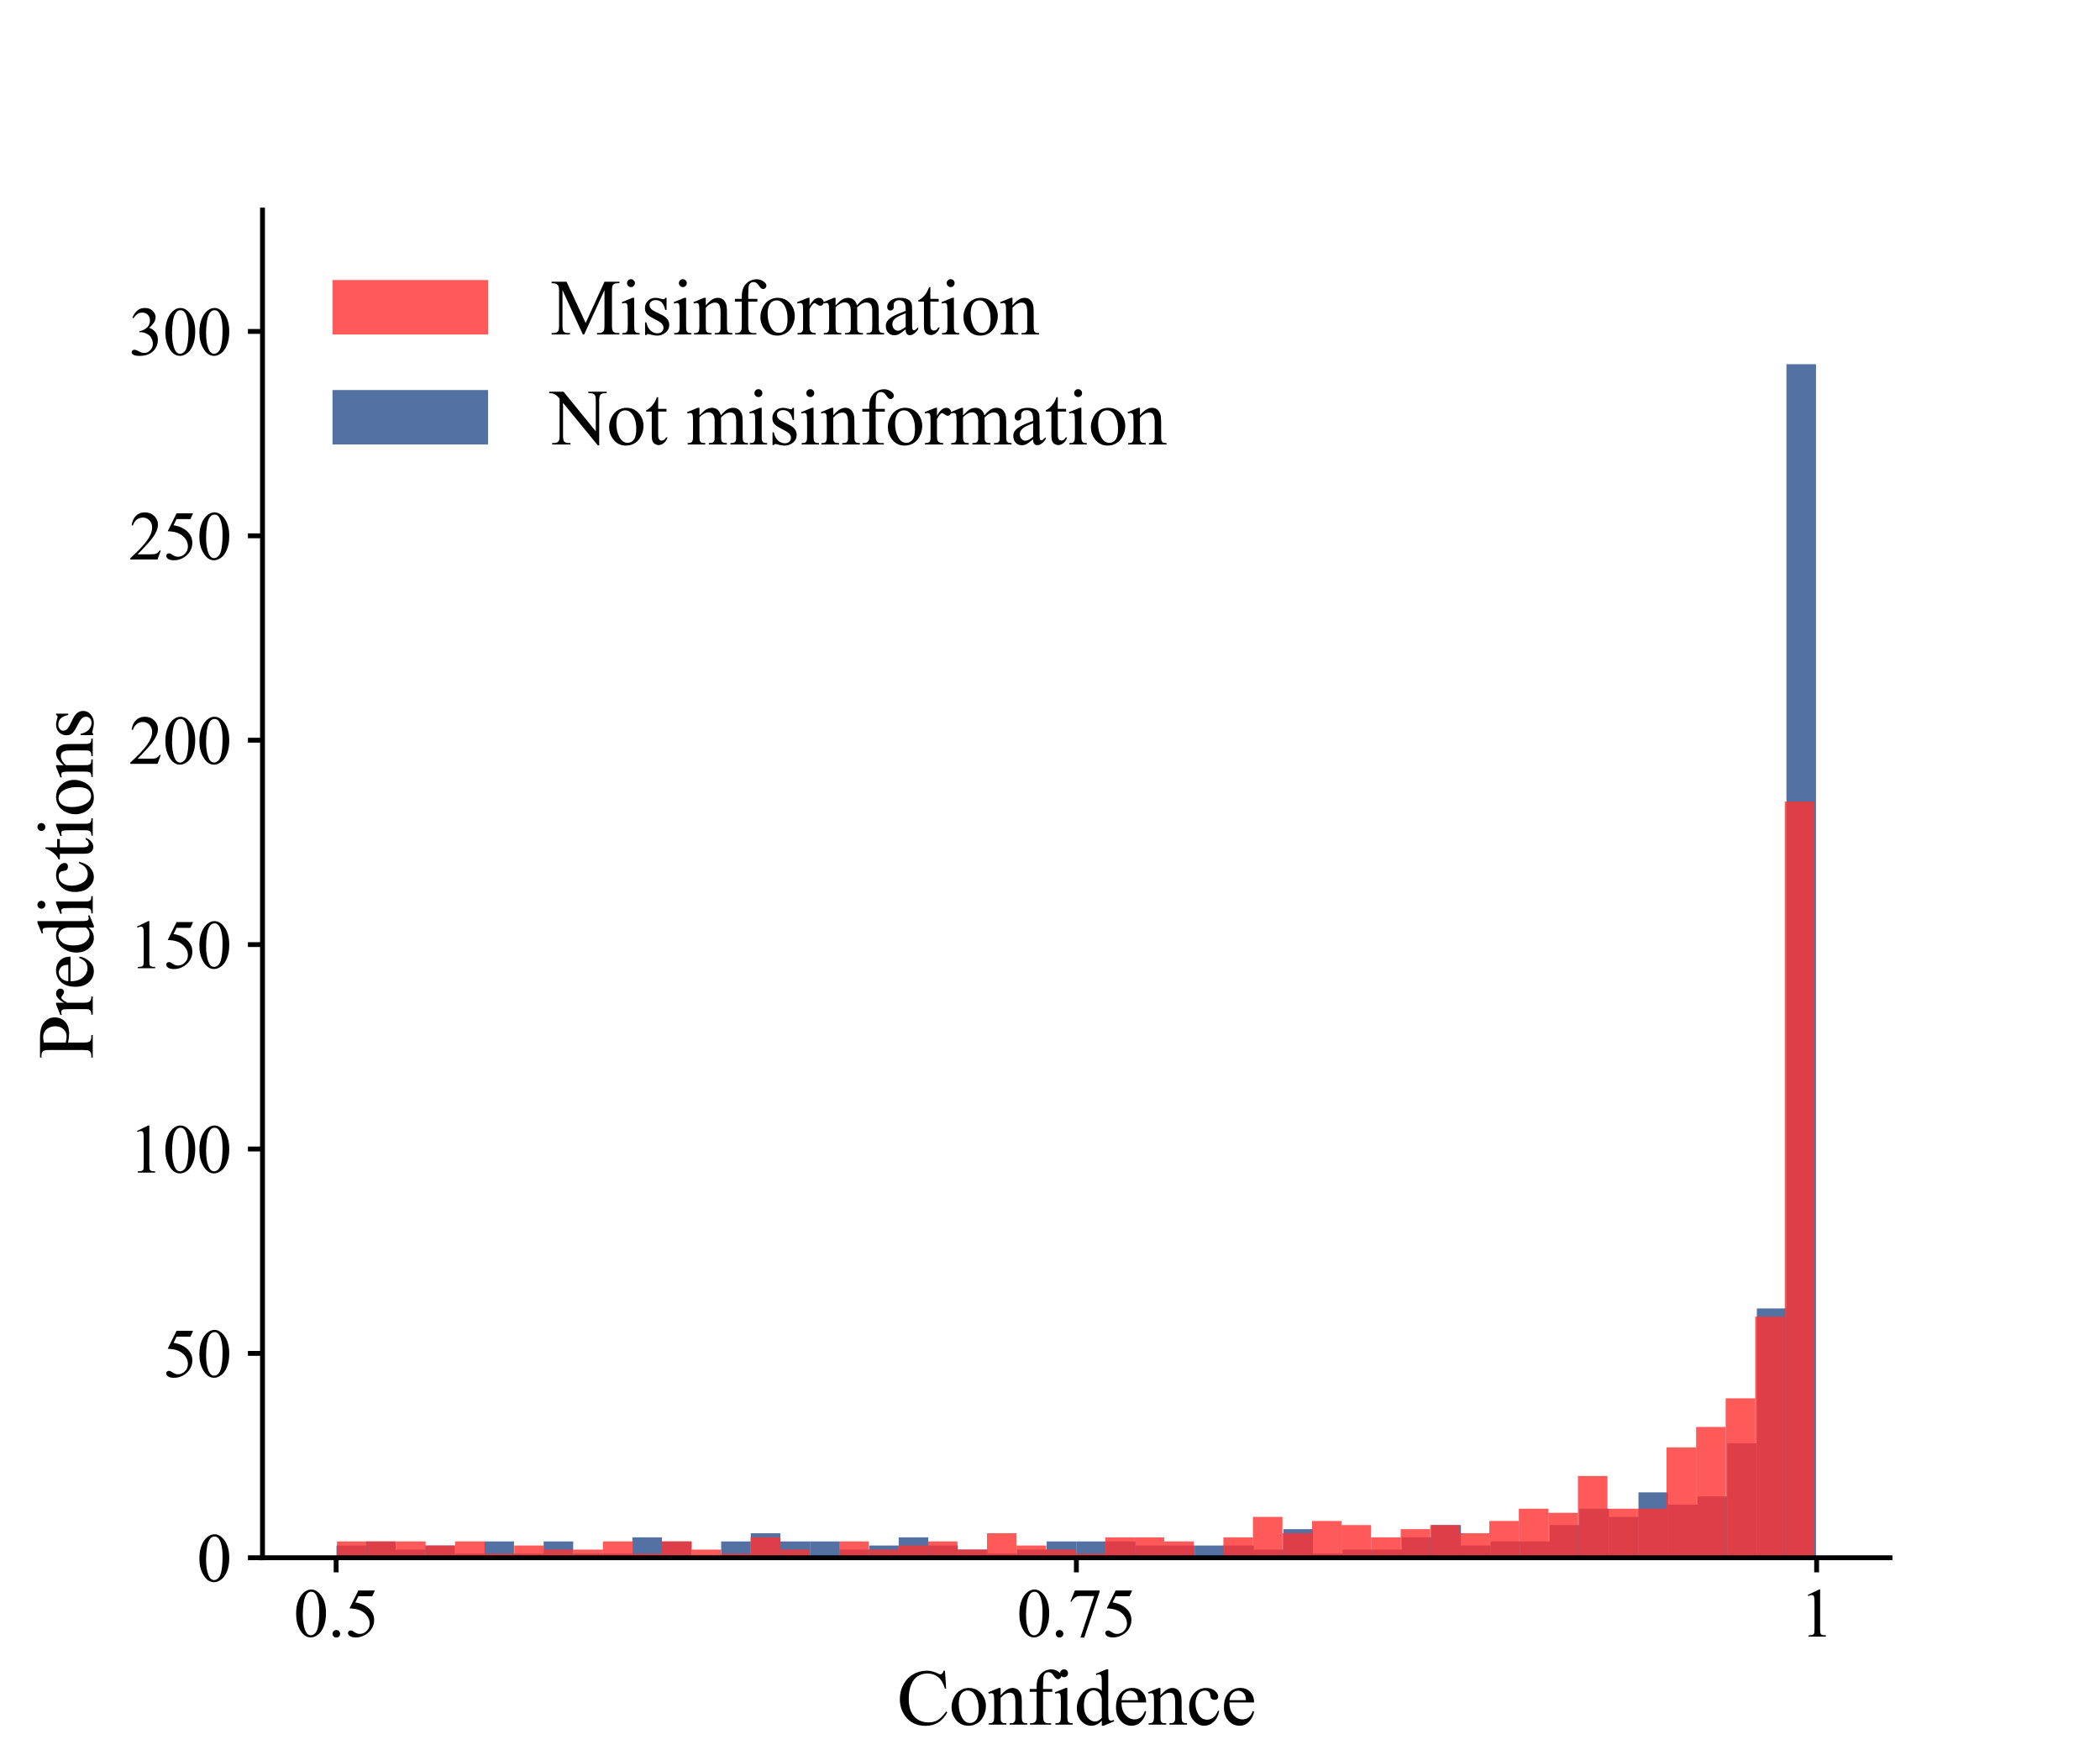 <?xml version="1.0" encoding="utf-8" standalone="no"?>
<!DOCTYPE svg PUBLIC "-//W3C//DTD SVG 1.1//EN"
  "http://www.w3.org/Graphics/SVG/1.1/DTD/svg11.dtd">
<svg xmlns:xlink="http://www.w3.org/1999/xlink" width="432pt" height="360pt" viewBox="0 0 432 360" xmlns="http://www.w3.org/2000/svg" version="1.1">
 <defs>
  <style type="text/css">*{stroke-linejoin: round; stroke-linecap: butt}</style>
 </defs>
 <g id="figure_1">
  <g id="patch_1">
   <path d="M 0 360 
L 432 360 
L 432 0 
L 0 0 
z
" style="fill: #ffffff"/>
  </g>
  <g id="axes_1">
   <g id="patch_2">
    <path d="M 54 320.4 
L 388.8 320.4 
L 388.8 43.2 
L 54 43.2 
z
" style="fill: #ffffff"/>
   </g>
   <g id="patch_3">
    <path d="M 69.218 320.4 
L 75.305 320.4 
L 75.305 317.878 
L 69.218 317.878 
z
" clip-path="url(#p3e2857bf68)" style="fill: #284f8c; opacity: 0.8"/>
   </g>
   <g id="patch_4">
    <path d="M 75.305 320.4 
L 81.393 320.4 
L 81.393 317.037 
L 75.305 317.037 
z
" clip-path="url(#p3e2857bf68)" style="fill: #284f8c; opacity: 0.8"/>
   </g>
   <g id="patch_5">
    <path d="M 81.393 320.4 
L 87.48 320.4 
L 87.48 318.718 
L 81.393 318.718 
z
" clip-path="url(#p3e2857bf68)" style="fill: #284f8c; opacity: 0.8"/>
   </g>
   <g id="patch_6">
    <path d="M 87.48 320.4 
L 93.567 320.4 
L 93.567 317.878 
L 87.48 317.878 
z
" clip-path="url(#p3e2857bf68)" style="fill: #284f8c; opacity: 0.8"/>
   </g>
   <g id="patch_7">
    <path d="M 93.567 320.4 
L 99.655 320.4 
L 99.655 319.559 
L 93.567 319.559 
z
" clip-path="url(#p3e2857bf68)" style="fill: #284f8c; opacity: 0.8"/>
   </g>
   <g id="patch_8">
    <path d="M 99.655 320.4 
L 105.742 320.4 
L 105.742 317.037 
L 99.655 317.037 
z
" clip-path="url(#p3e2857bf68)" style="fill: #284f8c; opacity: 0.8"/>
   </g>
   <g id="patch_9">
    <path d="M 105.742 320.4 
L 111.829 320.4 
L 111.829 319.559 
L 105.742 319.559 
z
" clip-path="url(#p3e2857bf68)" style="fill: #284f8c; opacity: 0.8"/>
   </g>
   <g id="patch_10">
    <path d="M 111.829 320.4 
L 117.916 320.4 
L 117.916 317.037 
L 111.829 317.037 
z
" clip-path="url(#p3e2857bf68)" style="fill: #284f8c; opacity: 0.8"/>
   </g>
   <g id="patch_11">
    <path d="M 117.916 320.4 
L 124.004 320.4 
L 124.004 319.559 
L 117.916 319.559 
z
" clip-path="url(#p3e2857bf68)" style="fill: #284f8c; opacity: 0.8"/>
   </g>
   <g id="patch_12">
    <path d="M 124.004 320.4 
L 130.091 320.4 
L 130.091 319.559 
L 124.004 319.559 
z
" clip-path="url(#p3e2857bf68)" style="fill: #284f8c; opacity: 0.8"/>
   </g>
   <g id="patch_13">
    <path d="M 130.091 320.4 
L 136.178 320.4 
L 136.178 316.196 
L 130.091 316.196 
z
" clip-path="url(#p3e2857bf68)" style="fill: #284f8c; opacity: 0.8"/>
   </g>
   <g id="patch_14">
    <path d="M 136.178 320.4 
L 142.265 320.4 
L 142.265 317.037 
L 136.178 317.037 
z
" clip-path="url(#p3e2857bf68)" style="fill: #284f8c; opacity: 0.8"/>
   </g>
   <g id="patch_15">
    <path d="M 142.265 320.4 
L 148.353 320.4 
L 148.353 320.4 
L 142.265 320.4 
z
" clip-path="url(#p3e2857bf68)" style="fill: #284f8c; opacity: 0.8"/>
   </g>
   <g id="patch_16">
    <path d="M 148.353 320.4 
L 154.44 320.4 
L 154.44 317.037 
L 148.353 317.037 
z
" clip-path="url(#p3e2857bf68)" style="fill: #284f8c; opacity: 0.8"/>
   </g>
   <g id="patch_17">
    <path d="M 154.44 320.4 
L 160.527 320.4 
L 160.527 315.355 
L 154.44 315.355 
z
" clip-path="url(#p3e2857bf68)" style="fill: #284f8c; opacity: 0.8"/>
   </g>
   <g id="patch_18">
    <path d="M 160.527 320.4 
L 166.615 320.4 
L 166.615 317.037 
L 160.527 317.037 
z
" clip-path="url(#p3e2857bf68)" style="fill: #284f8c; opacity: 0.8"/>
   </g>
   <g id="patch_19">
    <path d="M 166.615 320.4 
L 172.702 320.4 
L 172.702 317.037 
L 166.615 317.037 
z
" clip-path="url(#p3e2857bf68)" style="fill: #284f8c; opacity: 0.8"/>
   </g>
   <g id="patch_20">
    <path d="M 172.702 320.4 
L 178.789 320.4 
L 178.789 318.718 
L 172.702 318.718 
z
" clip-path="url(#p3e2857bf68)" style="fill: #284f8c; opacity: 0.8"/>
   </g>
   <g id="patch_21">
    <path d="M 178.789 320.4 
L 184.876 320.4 
L 184.876 317.878 
L 178.789 317.878 
z
" clip-path="url(#p3e2857bf68)" style="fill: #284f8c; opacity: 0.8"/>
   </g>
   <g id="patch_22">
    <path d="M 184.876 320.4 
L 190.964 320.4 
L 190.964 316.196 
L 184.876 316.196 
z
" clip-path="url(#p3e2857bf68)" style="fill: #284f8c; opacity: 0.8"/>
   </g>
   <g id="patch_23">
    <path d="M 190.964 320.4 
L 197.051 320.4 
L 197.051 317.878 
L 190.964 317.878 
z
" clip-path="url(#p3e2857bf68)" style="fill: #284f8c; opacity: 0.8"/>
   </g>
   <g id="patch_24">
    <path d="M 197.051 320.4 
L 203.138 320.4 
L 203.138 318.718 
L 197.051 318.718 
z
" clip-path="url(#p3e2857bf68)" style="fill: #284f8c; opacity: 0.8"/>
   </g>
   <g id="patch_25">
    <path d="M 203.138 320.4 
L 209.225 320.4 
L 209.225 319.559 
L 203.138 319.559 
z
" clip-path="url(#p3e2857bf68)" style="fill: #284f8c; opacity: 0.8"/>
   </g>
   <g id="patch_26">
    <path d="M 209.225 320.4 
L 215.313 320.4 
L 215.313 318.718 
L 209.225 318.718 
z
" clip-path="url(#p3e2857bf68)" style="fill: #284f8c; opacity: 0.8"/>
   </g>
   <g id="patch_27">
    <path d="M 215.313 320.4 
L 221.4 320.4 
L 221.4 317.037 
L 215.313 317.037 
z
" clip-path="url(#p3e2857bf68)" style="fill: #284f8c; opacity: 0.8"/>
   </g>
   <g id="patch_28">
    <path d="M 221.4 320.4 
L 227.487 320.4 
L 227.487 317.037 
L 221.4 317.037 
z
" clip-path="url(#p3e2857bf68)" style="fill: #284f8c; opacity: 0.8"/>
   </g>
   <g id="patch_29">
    <path d="M 227.487 320.4 
L 233.575 320.4 
L 233.575 317.037 
L 227.487 317.037 
z
" clip-path="url(#p3e2857bf68)" style="fill: #284f8c; opacity: 0.8"/>
   </g>
   <g id="patch_30">
    <path d="M 233.575 320.4 
L 239.662 320.4 
L 239.662 317.878 
L 233.575 317.878 
z
" clip-path="url(#p3e2857bf68)" style="fill: #284f8c; opacity: 0.8"/>
   </g>
   <g id="patch_31">
    <path d="M 239.662 320.4 
L 245.749 320.4 
L 245.749 317.878 
L 239.662 317.878 
z
" clip-path="url(#p3e2857bf68)" style="fill: #284f8c; opacity: 0.8"/>
   </g>
   <g id="patch_32">
    <path d="M 245.749 320.4 
L 251.836 320.4 
L 251.836 317.878 
L 245.749 317.878 
z
" clip-path="url(#p3e2857bf68)" style="fill: #284f8c; opacity: 0.8"/>
   </g>
   <g id="patch_33">
    <path d="M 251.836 320.4 
L 257.924 320.4 
L 257.924 317.878 
L 251.836 317.878 
z
" clip-path="url(#p3e2857bf68)" style="fill: #284f8c; opacity: 0.8"/>
   </g>
   <g id="patch_34">
    <path d="M 257.924 320.4 
L 264.011 320.4 
L 264.011 318.718 
L 257.924 318.718 
z
" clip-path="url(#p3e2857bf68)" style="fill: #284f8c; opacity: 0.8"/>
   </g>
   <g id="patch_35">
    <path d="M 264.011 320.4 
L 270.098 320.4 
L 270.098 314.515 
L 264.011 314.515 
z
" clip-path="url(#p3e2857bf68)" style="fill: #284f8c; opacity: 0.8"/>
   </g>
   <g id="patch_36">
    <path d="M 270.098 320.4 
L 276.185 320.4 
L 276.185 319.559 
L 270.098 319.559 
z
" clip-path="url(#p3e2857bf68)" style="fill: #284f8c; opacity: 0.8"/>
   </g>
   <g id="patch_37">
    <path d="M 276.185 320.4 
L 282.273 320.4 
L 282.273 318.718 
L 276.185 318.718 
z
" clip-path="url(#p3e2857bf68)" style="fill: #284f8c; opacity: 0.8"/>
   </g>
   <g id="patch_38">
    <path d="M 282.273 320.4 
L 288.36 320.4 
L 288.36 318.718 
L 282.273 318.718 
z
" clip-path="url(#p3e2857bf68)" style="fill: #284f8c; opacity: 0.8"/>
   </g>
   <g id="patch_39">
    <path d="M 288.36 320.4 
L 294.447 320.4 
L 294.447 316.196 
L 288.36 316.196 
z
" clip-path="url(#p3e2857bf68)" style="fill: #284f8c; opacity: 0.8"/>
   </g>
   <g id="patch_40">
    <path d="M 294.447 320.4 
L 300.535 320.4 
L 300.535 313.674 
L 294.447 313.674 
z
" clip-path="url(#p3e2857bf68)" style="fill: #284f8c; opacity: 0.8"/>
   </g>
   <g id="patch_41">
    <path d="M 300.535 320.4 
L 306.622 320.4 
L 306.622 317.878 
L 300.535 317.878 
z
" clip-path="url(#p3e2857bf68)" style="fill: #284f8c; opacity: 0.8"/>
   </g>
   <g id="patch_42">
    <path d="M 306.622 320.4 
L 312.709 320.4 
L 312.709 317.037 
L 306.622 317.037 
z
" clip-path="url(#p3e2857bf68)" style="fill: #284f8c; opacity: 0.8"/>
   </g>
   <g id="patch_43">
    <path d="M 312.709 320.4 
L 318.796 320.4 
L 318.796 317.037 
L 312.709 317.037 
z
" clip-path="url(#p3e2857bf68)" style="fill: #284f8c; opacity: 0.8"/>
   </g>
   <g id="patch_44">
    <path d="M 318.796 320.4 
L 324.884 320.4 
L 324.884 313.674 
L 318.796 313.674 
z
" clip-path="url(#p3e2857bf68)" style="fill: #284f8c; opacity: 0.8"/>
   </g>
   <g id="patch_45">
    <path d="M 324.884 320.4 
L 330.971 320.4 
L 330.971 310.311 
L 324.884 310.311 
z
" clip-path="url(#p3e2857bf68)" style="fill: #284f8c; opacity: 0.8"/>
   </g>
   <g id="patch_46">
    <path d="M 330.971 320.4 
L 337.058 320.4 
L 337.058 311.992 
L 330.971 311.992 
z
" clip-path="url(#p3e2857bf68)" style="fill: #284f8c; opacity: 0.8"/>
   </g>
   <g id="patch_47">
    <path d="M 337.058 320.4 
L 343.145 320.4 
L 343.145 306.948 
L 337.058 306.948 
z
" clip-path="url(#p3e2857bf68)" style="fill: #284f8c; opacity: 0.8"/>
   </g>
   <g id="patch_48">
    <path d="M 343.145 320.4 
L 349.233 320.4 
L 349.233 309.47 
L 343.145 309.47 
z
" clip-path="url(#p3e2857bf68)" style="fill: #284f8c; opacity: 0.8"/>
   </g>
   <g id="patch_49">
    <path d="M 349.233 320.4 
L 355.32 320.4 
L 355.32 307.789 
L 349.233 307.789 
z
" clip-path="url(#p3e2857bf68)" style="fill: #284f8c; opacity: 0.8"/>
   </g>
   <g id="patch_50">
    <path d="M 355.32 320.4 
L 361.407 320.4 
L 361.407 296.859 
L 355.32 296.859 
z
" clip-path="url(#p3e2857bf68)" style="fill: #284f8c; opacity: 0.8"/>
   </g>
   <g id="patch_51">
    <path d="M 361.407 320.4 
L 367.495 320.4 
L 367.495 269.113 
L 361.407 269.113 
z
" clip-path="url(#p3e2857bf68)" style="fill: #284f8c; opacity: 0.8"/>
   </g>
   <g id="patch_52">
    <path d="M 367.495 320.4 
L 373.582 320.4 
L 373.582 74.897 
L 367.495 74.897 
z
" clip-path="url(#p3e2857bf68)" style="fill: #284f8c; opacity: 0.8"/>
   </g>
   <g id="patch_53">
    <path d="M 69.323 320.4 
L 75.401 320.4 
L 75.401 317.037 
L 69.323 317.037 
z
" clip-path="url(#p3e2857bf68)" style="fill: #ff3131; opacity: 0.8"/>
   </g>
   <g id="patch_54">
    <path d="M 75.401 320.4 
L 81.479 320.4 
L 81.479 317.037 
L 75.401 317.037 
z
" clip-path="url(#p3e2857bf68)" style="fill: #ff3131; opacity: 0.8"/>
   </g>
   <g id="patch_55">
    <path d="M 81.479 320.4 
L 87.557 320.4 
L 87.557 317.037 
L 81.479 317.037 
z
" clip-path="url(#p3e2857bf68)" style="fill: #ff3131; opacity: 0.8"/>
   </g>
   <g id="patch_56">
    <path d="M 87.557 320.4 
L 93.635 320.4 
L 93.635 317.878 
L 87.557 317.878 
z
" clip-path="url(#p3e2857bf68)" style="fill: #ff3131; opacity: 0.8"/>
   </g>
   <g id="patch_57">
    <path d="M 93.635 320.4 
L 99.713 320.4 
L 99.713 317.037 
L 93.635 317.037 
z
" clip-path="url(#p3e2857bf68)" style="fill: #ff3131; opacity: 0.8"/>
   </g>
   <g id="patch_58">
    <path d="M 99.713 320.4 
L 105.791 320.4 
L 105.791 319.559 
L 99.713 319.559 
z
" clip-path="url(#p3e2857bf68)" style="fill: #ff3131; opacity: 0.8"/>
   </g>
   <g id="patch_59">
    <path d="M 105.791 320.4 
L 111.869 320.4 
L 111.869 317.878 
L 105.791 317.878 
z
" clip-path="url(#p3e2857bf68)" style="fill: #ff3131; opacity: 0.8"/>
   </g>
   <g id="patch_60">
    <path d="M 111.869 320.4 
L 117.947 320.4 
L 117.947 318.718 
L 111.869 318.718 
z
" clip-path="url(#p3e2857bf68)" style="fill: #ff3131; opacity: 0.8"/>
   </g>
   <g id="patch_61">
    <path d="M 117.947 320.4 
L 124.026 320.4 
L 124.026 318.718 
L 117.947 318.718 
z
" clip-path="url(#p3e2857bf68)" style="fill: #ff3131; opacity: 0.8"/>
   </g>
   <g id="patch_62">
    <path d="M 124.026 320.4 
L 130.104 320.4 
L 130.104 317.037 
L 124.026 317.037 
z
" clip-path="url(#p3e2857bf68)" style="fill: #ff3131; opacity: 0.8"/>
   </g>
   <g id="patch_63">
    <path d="M 130.104 320.4 
L 136.182 320.4 
L 136.182 319.559 
L 130.104 319.559 
z
" clip-path="url(#p3e2857bf68)" style="fill: #ff3131; opacity: 0.8"/>
   </g>
   <g id="patch_64">
    <path d="M 136.182 320.4 
L 142.26 320.4 
L 142.26 317.037 
L 136.182 317.037 
z
" clip-path="url(#p3e2857bf68)" style="fill: #ff3131; opacity: 0.8"/>
   </g>
   <g id="patch_65">
    <path d="M 142.26 320.4 
L 148.338 320.4 
L 148.338 318.718 
L 142.26 318.718 
z
" clip-path="url(#p3e2857bf68)" style="fill: #ff3131; opacity: 0.8"/>
   </g>
   <g id="patch_66">
    <path d="M 148.338 320.4 
L 154.416 320.4 
L 154.416 319.559 
L 148.338 319.559 
z
" clip-path="url(#p3e2857bf68)" style="fill: #ff3131; opacity: 0.8"/>
   </g>
   <g id="patch_67">
    <path d="M 154.416 320.4 
L 160.494 320.4 
L 160.494 316.196 
L 154.416 316.196 
z
" clip-path="url(#p3e2857bf68)" style="fill: #ff3131; opacity: 0.8"/>
   </g>
   <g id="patch_68">
    <path d="M 160.494 320.4 
L 166.572 320.4 
L 166.572 318.718 
L 160.494 318.718 
z
" clip-path="url(#p3e2857bf68)" style="fill: #ff3131; opacity: 0.8"/>
   </g>
   <g id="patch_69">
    <path d="M 166.572 320.4 
L 172.65 320.4 
L 172.65 320.4 
L 166.572 320.4 
z
" clip-path="url(#p3e2857bf68)" style="fill: #ff3131; opacity: 0.8"/>
   </g>
   <g id="patch_70">
    <path d="M 172.65 320.4 
L 178.728 320.4 
L 178.728 317.037 
L 172.65 317.037 
z
" clip-path="url(#p3e2857bf68)" style="fill: #ff3131; opacity: 0.8"/>
   </g>
   <g id="patch_71">
    <path d="M 178.728 320.4 
L 184.806 320.4 
L 184.806 318.718 
L 178.728 318.718 
z
" clip-path="url(#p3e2857bf68)" style="fill: #ff3131; opacity: 0.8"/>
   </g>
   <g id="patch_72">
    <path d="M 184.806 320.4 
L 190.885 320.4 
L 190.885 317.878 
L 184.806 317.878 
z
" clip-path="url(#p3e2857bf68)" style="fill: #ff3131; opacity: 0.8"/>
   </g>
   <g id="patch_73">
    <path d="M 190.885 320.4 
L 196.963 320.4 
L 196.963 317.037 
L 190.885 317.037 
z
" clip-path="url(#p3e2857bf68)" style="fill: #ff3131; opacity: 0.8"/>
   </g>
   <g id="patch_74">
    <path d="M 196.963 320.4 
L 203.041 320.4 
L 203.041 318.718 
L 196.963 318.718 
z
" clip-path="url(#p3e2857bf68)" style="fill: #ff3131; opacity: 0.8"/>
   </g>
   <g id="patch_75">
    <path d="M 203.041 320.4 
L 209.119 320.4 
L 209.119 315.355 
L 203.041 315.355 
z
" clip-path="url(#p3e2857bf68)" style="fill: #ff3131; opacity: 0.8"/>
   </g>
   <g id="patch_76">
    <path d="M 209.119 320.4 
L 215.197 320.4 
L 215.197 317.878 
L 209.119 317.878 
z
" clip-path="url(#p3e2857bf68)" style="fill: #ff3131; opacity: 0.8"/>
   </g>
   <g id="patch_77">
    <path d="M 215.197 320.4 
L 221.275 320.4 
L 221.275 318.718 
L 215.197 318.718 
z
" clip-path="url(#p3e2857bf68)" style="fill: #ff3131; opacity: 0.8"/>
   </g>
   <g id="patch_78">
    <path d="M 221.275 320.4 
L 227.353 320.4 
L 227.353 319.559 
L 221.275 319.559 
z
" clip-path="url(#p3e2857bf68)" style="fill: #ff3131; opacity: 0.8"/>
   </g>
   <g id="patch_79">
    <path d="M 227.353 320.4 
L 233.431 320.4 
L 233.431 316.196 
L 227.353 316.196 
z
" clip-path="url(#p3e2857bf68)" style="fill: #ff3131; opacity: 0.8"/>
   </g>
   <g id="patch_80">
    <path d="M 233.431 320.4 
L 239.509 320.4 
L 239.509 316.196 
L 233.431 316.196 
z
" clip-path="url(#p3e2857bf68)" style="fill: #ff3131; opacity: 0.8"/>
   </g>
   <g id="patch_81">
    <path d="M 239.509 320.4 
L 245.587 320.4 
L 245.587 317.037 
L 239.509 317.037 
z
" clip-path="url(#p3e2857bf68)" style="fill: #ff3131; opacity: 0.8"/>
   </g>
   <g id="patch_82">
    <path d="M 245.587 320.4 
L 251.666 320.4 
L 251.666 320.4 
L 245.587 320.4 
z
" clip-path="url(#p3e2857bf68)" style="fill: #ff3131; opacity: 0.8"/>
   </g>
   <g id="patch_83">
    <path d="M 251.666 320.4 
L 257.744 320.4 
L 257.744 316.196 
L 251.666 316.196 
z
" clip-path="url(#p3e2857bf68)" style="fill: #ff3131; opacity: 0.8"/>
   </g>
   <g id="patch_84">
    <path d="M 257.744 320.4 
L 263.822 320.4 
L 263.822 311.992 
L 257.744 311.992 
z
" clip-path="url(#p3e2857bf68)" style="fill: #ff3131; opacity: 0.8"/>
   </g>
   <g id="patch_85">
    <path d="M 263.822 320.4 
L 269.9 320.4 
L 269.9 315.355 
L 263.822 315.355 
z
" clip-path="url(#p3e2857bf68)" style="fill: #ff3131; opacity: 0.8"/>
   </g>
   <g id="patch_86">
    <path d="M 269.9 320.4 
L 275.978 320.4 
L 275.978 312.833 
L 269.9 312.833 
z
" clip-path="url(#p3e2857bf68)" style="fill: #ff3131; opacity: 0.8"/>
   </g>
   <g id="patch_87">
    <path d="M 275.978 320.4 
L 282.056 320.4 
L 282.056 313.674 
L 275.978 313.674 
z
" clip-path="url(#p3e2857bf68)" style="fill: #ff3131; opacity: 0.8"/>
   </g>
   <g id="patch_88">
    <path d="M 282.056 320.4 
L 288.134 320.4 
L 288.134 316.196 
L 282.056 316.196 
z
" clip-path="url(#p3e2857bf68)" style="fill: #ff3131; opacity: 0.8"/>
   </g>
   <g id="patch_89">
    <path d="M 288.134 320.4 
L 294.212 320.4 
L 294.212 314.515 
L 288.134 314.515 
z
" clip-path="url(#p3e2857bf68)" style="fill: #ff3131; opacity: 0.8"/>
   </g>
   <g id="patch_90">
    <path d="M 294.212 320.4 
L 300.29 320.4 
L 300.29 313.674 
L 294.212 313.674 
z
" clip-path="url(#p3e2857bf68)" style="fill: #ff3131; opacity: 0.8"/>
   </g>
   <g id="patch_91">
    <path d="M 300.29 320.4 
L 306.368 320.4 
L 306.368 315.355 
L 300.29 315.355 
z
" clip-path="url(#p3e2857bf68)" style="fill: #ff3131; opacity: 0.8"/>
   </g>
   <g id="patch_92">
    <path d="M 306.368 320.4 
L 312.446 320.4 
L 312.446 312.833 
L 306.368 312.833 
z
" clip-path="url(#p3e2857bf68)" style="fill: #ff3131; opacity: 0.8"/>
   </g>
   <g id="patch_93">
    <path d="M 312.446 320.4 
L 318.525 320.4 
L 318.525 310.311 
L 312.446 310.311 
z
" clip-path="url(#p3e2857bf68)" style="fill: #ff3131; opacity: 0.8"/>
   </g>
   <g id="patch_94">
    <path d="M 318.525 320.4 
L 324.603 320.4 
L 324.603 311.152 
L 318.525 311.152 
z
" clip-path="url(#p3e2857bf68)" style="fill: #ff3131; opacity: 0.8"/>
   </g>
   <g id="patch_95">
    <path d="M 324.603 320.4 
L 330.681 320.4 
L 330.681 303.585 
L 324.603 303.585 
z
" clip-path="url(#p3e2857bf68)" style="fill: #ff3131; opacity: 0.8"/>
   </g>
   <g id="patch_96">
    <path d="M 330.681 320.4 
L 336.759 320.4 
L 336.759 310.311 
L 330.681 310.311 
z
" clip-path="url(#p3e2857bf68)" style="fill: #ff3131; opacity: 0.8"/>
   </g>
   <g id="patch_97">
    <path d="M 336.759 320.4 
L 342.837 320.4 
L 342.837 310.311 
L 336.759 310.311 
z
" clip-path="url(#p3e2857bf68)" style="fill: #ff3131; opacity: 0.8"/>
   </g>
   <g id="patch_98">
    <path d="M 342.837 320.4 
L 348.915 320.4 
L 348.915 297.699 
L 342.837 297.699 
z
" clip-path="url(#p3e2857bf68)" style="fill: #ff3131; opacity: 0.8"/>
   </g>
   <g id="patch_99">
    <path d="M 348.915 320.4 
L 354.993 320.4 
L 354.993 293.496 
L 348.915 293.496 
z
" clip-path="url(#p3e2857bf68)" style="fill: #ff3131; opacity: 0.8"/>
   </g>
   <g id="patch_100">
    <path d="M 354.993 320.4 
L 361.071 320.4 
L 361.071 287.61 
L 354.993 287.61 
z
" clip-path="url(#p3e2857bf68)" style="fill: #ff3131; opacity: 0.8"/>
   </g>
   <g id="patch_101">
    <path d="M 361.071 320.4 
L 367.149 320.4 
L 367.149 270.795 
L 361.071 270.795 
z
" clip-path="url(#p3e2857bf68)" style="fill: #ff3131; opacity: 0.8"/>
   </g>
   <g id="patch_102">
    <path d="M 367.149 320.4 
L 373.227 320.4 
L 373.227 164.859 
L 367.149 164.859 
z
" clip-path="url(#p3e2857bf68)" style="fill: #ff3131; opacity: 0.8"/>
   </g>
   <g id="matplotlib.axis_1">
    <g id="xtick_1">
     <g id="line2d_1">
      <defs>
       <path id="m1547360f79" d="M 0 0 
L 0 3 
" style="stroke: #000000"/>
      </defs>
      <g>
       <use xlink:href="#m1547360f79" x="69.148" y="320.4" style="stroke: #000000"/>
      </g>
     </g>
     <g id="text_1">
      <!-- 0.5 -->
      <g transform="translate(60.398 336.621) scale(0.14 -0.14)">
       <defs>
        <path id="TimesNewRomanPSMT-30" d="M 231 2094 
Q 231 2819 450 3342 
Q 669 3866 1031 4122 
Q 1313 4325 1613 4325 
Q 2100 4325 2488 3828 
Q 2972 3213 2972 2159 
Q 2972 1422 2759 906 
Q 2547 391 2217 158 
Q 1888 -75 1581 -75 
Q 975 -75 572 641 
Q 231 1244 231 2094 
z
M 844 2016 
Q 844 1141 1059 588 
Q 1238 122 1591 122 
Q 1759 122 1940 273 
Q 2122 425 2216 781 
Q 2359 1319 2359 2297 
Q 2359 3022 2209 3506 
Q 2097 3866 1919 4016 
Q 1791 4119 1609 4119 
Q 1397 4119 1231 3928 
Q 1006 3669 925 3112 
Q 844 2556 844 2016 
z
" transform="scale(0.016)"/>
        <path id="TimesNewRomanPSMT-2e" d="M 800 606 
Q 947 606 1047 504 
Q 1147 403 1147 259 
Q 1147 116 1045 14 
Q 944 -88 800 -88 
Q 656 -88 554 14 
Q 453 116 453 259 
Q 453 406 554 506 
Q 656 606 800 606 
z
" transform="scale(0.016)"/>
        <path id="TimesNewRomanPSMT-35" d="M 2778 4238 
L 2534 3706 
L 1259 3706 
L 981 3138 
Q 1809 3016 2294 2522 
Q 2709 2097 2709 1522 
Q 2709 1188 2573 903 
Q 2438 619 2231 419 
Q 2025 219 1772 97 
Q 1413 -75 1034 -75 
Q 653 -75 479 54 
Q 306 184 306 341 
Q 306 428 378 495 
Q 450 563 559 563 
Q 641 563 702 538 
Q 763 513 909 409 
Q 1144 247 1384 247 
Q 1750 247 2026 523 
Q 2303 800 2303 1197 
Q 2303 1581 2056 1914 
Q 1809 2247 1375 2428 
Q 1034 2569 447 2591 
L 1259 4238 
L 2778 4238 
z
" transform="scale(0.016)"/>
       </defs>
       <use xlink:href="#TimesNewRomanPSMT-30"/>
       <use xlink:href="#TimesNewRomanPSMT-2e" x="50"/>
       <use xlink:href="#TimesNewRomanPSMT-35" x="75"/>
      </g>
     </g>
    </g>
    <g id="xtick_2">
     <g id="line2d_2">
      <g>
       <use xlink:href="#m1547360f79" x="221.427" y="320.4" style="stroke: #000000"/>
      </g>
     </g>
     <g id="text_2">
      <!-- 0.75 -->
      <g transform="translate(209.177 336.621) scale(0.14 -0.14)">
       <defs>
        <path id="TimesNewRomanPSMT-37" d="M 644 4238 
L 2916 4238 
L 2916 4119 
L 1503 -88 
L 1153 -88 
L 2419 3728 
L 1253 3728 
Q 900 3728 750 3644 
Q 488 3500 328 3200 
L 238 3234 
L 644 4238 
z
" transform="scale(0.016)"/>
       </defs>
       <use xlink:href="#TimesNewRomanPSMT-30"/>
       <use xlink:href="#TimesNewRomanPSMT-2e" x="50"/>
       <use xlink:href="#TimesNewRomanPSMT-37" x="75"/>
       <use xlink:href="#TimesNewRomanPSMT-35" x="125"/>
      </g>
     </g>
    </g>
    <g id="xtick_3">
     <g id="line2d_3">
      <g>
       <use xlink:href="#m1547360f79" x="373.705" y="320.4" style="stroke: #000000"/>
      </g>
     </g>
     <g id="text_3">
      <!-- 1 -->
      <g transform="translate(370.205 336.621) scale(0.14 -0.14)">
       <defs>
        <path id="TimesNewRomanPSMT-31" d="M 750 3822 
L 1781 4325 
L 1884 4325 
L 1884 747 
Q 1884 391 1914 303 
Q 1944 216 2037 169 
Q 2131 122 2419 116 
L 2419 0 
L 825 0 
L 825 116 
Q 1125 122 1212 167 
Q 1300 213 1334 289 
Q 1369 366 1369 747 
L 1369 3034 
Q 1369 3497 1338 3628 
Q 1316 3728 1258 3775 
Q 1200 3822 1119 3822 
Q 1003 3822 797 3725 
L 750 3822 
z
" transform="scale(0.016)"/>
       </defs>
       <use xlink:href="#TimesNewRomanPSMT-31"/>
      </g>
     </g>
    </g>
    <g id="text_4">
     <!-- Confidence -->
     <g transform="translate(184.524 354.726) scale(0.16 -0.16)">
      <defs>
       <path id="TimesNewRomanPSMT-43" d="M 3853 4334 
L 3950 2894 
L 3853 2894 
Q 3659 3541 3300 3825 
Q 2941 4109 2438 4109 
Q 2016 4109 1675 3895 
Q 1334 3681 1139 3212 
Q 944 2744 944 2047 
Q 944 1472 1128 1050 
Q 1313 628 1683 403 
Q 2053 178 2528 178 
Q 2941 178 3256 354 
Q 3572 531 3950 1056 
L 4047 994 
Q 3728 428 3303 165 
Q 2878 -97 2294 -97 
Q 1241 -97 663 684 
Q 231 1266 231 2053 
Q 231 2688 515 3219 
Q 800 3750 1298 4042 
Q 1797 4334 2388 4334 
Q 2847 4334 3294 4109 
Q 3425 4041 3481 4041 
Q 3566 4041 3628 4100 
Q 3709 4184 3744 4334 
L 3853 4334 
z
" transform="scale(0.016)"/>
       <path id="TimesNewRomanPSMT-6f" d="M 1600 2947 
Q 2250 2947 2644 2453 
Q 2978 2031 2978 1484 
Q 2978 1100 2793 706 
Q 2609 313 2286 112 
Q 1963 -88 1566 -88 
Q 919 -88 538 428 
Q 216 863 216 1403 
Q 216 1797 411 2186 
Q 606 2575 925 2761 
Q 1244 2947 1600 2947 
z
M 1503 2744 
Q 1338 2744 1170 2645 
Q 1003 2547 900 2300 
Q 797 2053 797 1666 
Q 797 1041 1045 587 
Q 1294 134 1700 134 
Q 2003 134 2200 384 
Q 2397 634 2397 1244 
Q 2397 2006 2069 2444 
Q 1847 2744 1503 2744 
z
" transform="scale(0.016)"/>
       <path id="TimesNewRomanPSMT-6e" d="M 1034 2341 
Q 1538 2947 1994 2947 
Q 2228 2947 2397 2830 
Q 2566 2713 2666 2444 
Q 2734 2256 2734 1869 
L 2734 647 
Q 2734 375 2778 278 
Q 2813 200 2889 156 
Q 2966 113 3172 113 
L 3172 0 
L 1756 0 
L 1756 113 
L 1816 113 
Q 2016 113 2095 173 
Q 2175 234 2206 353 
Q 2219 400 2219 647 
L 2219 1819 
Q 2219 2209 2117 2386 
Q 2016 2563 1775 2563 
Q 1403 2563 1034 2156 
L 1034 647 
Q 1034 356 1069 288 
Q 1113 197 1189 155 
Q 1266 113 1500 113 
L 1500 0 
L 84 0 
L 84 113 
L 147 113 
Q 366 113 442 223 
Q 519 334 519 647 
L 519 1709 
Q 519 2225 495 2337 
Q 472 2450 423 2490 
Q 375 2531 294 2531 
Q 206 2531 84 2484 
L 38 2597 
L 900 2947 
L 1034 2947 
L 1034 2341 
z
" transform="scale(0.016)"/>
       <path id="TimesNewRomanPSMT-66" d="M 1319 2638 
L 1319 756 
Q 1319 356 1406 250 
Q 1522 113 1716 113 
L 1975 113 
L 1975 0 
L 266 0 
L 266 113 
L 394 113 
Q 519 113 622 175 
Q 725 238 764 344 
Q 803 450 803 756 
L 803 2638 
L 247 2638 
L 247 2863 
L 803 2863 
L 803 3050 
Q 803 3478 940 3775 
Q 1078 4072 1361 4255 
Q 1644 4438 1997 4438 
Q 2325 4438 2600 4225 
Q 2781 4084 2781 3909 
Q 2781 3816 2700 3733 
Q 2619 3650 2525 3650 
Q 2453 3650 2373 3701 
Q 2294 3753 2178 3923 
Q 2063 4094 1966 4153 
Q 1869 4213 1750 4213 
Q 1606 4213 1506 4136 
Q 1406 4059 1362 3898 
Q 1319 3738 1319 3069 
L 1319 2863 
L 2056 2863 
L 2056 2638 
L 1319 2638 
z
" transform="scale(0.016)"/>
       <path id="TimesNewRomanPSMT-69" d="M 928 4444 
Q 1059 4444 1151 4351 
Q 1244 4259 1244 4128 
Q 1244 3997 1151 3903 
Q 1059 3809 928 3809 
Q 797 3809 703 3903 
Q 609 3997 609 4128 
Q 609 4259 701 4351 
Q 794 4444 928 4444 
z
M 1188 2947 
L 1188 647 
Q 1188 378 1227 289 
Q 1266 200 1342 156 
Q 1419 113 1622 113 
L 1622 0 
L 231 0 
L 231 113 
Q 441 113 512 153 
Q 584 194 626 287 
Q 669 381 669 647 
L 669 1750 
Q 669 2216 641 2353 
Q 619 2453 572 2492 
Q 525 2531 444 2531 
Q 356 2531 231 2484 
L 188 2597 
L 1050 2947 
L 1188 2947 
z
" transform="scale(0.016)"/>
       <path id="TimesNewRomanPSMT-64" d="M 2222 322 
Q 2013 103 1813 7 
Q 1613 -88 1381 -88 
Q 913 -88 563 304 
Q 213 697 213 1313 
Q 213 1928 600 2439 
Q 988 2950 1597 2950 
Q 1975 2950 2222 2709 
L 2222 3238 
Q 2222 3728 2198 3840 
Q 2175 3953 2125 3993 
Q 2075 4034 2000 4034 
Q 1919 4034 1784 3984 
L 1744 4094 
L 2597 4444 
L 2738 4444 
L 2738 1134 
Q 2738 631 2761 520 
Q 2784 409 2836 365 
Q 2888 322 2956 322 
Q 3041 322 3181 375 
L 3216 266 
L 2366 -88 
L 2222 -88 
L 2222 322 
z
M 2222 541 
L 2222 2016 
Q 2203 2228 2109 2403 
Q 2016 2578 1861 2667 
Q 1706 2756 1559 2756 
Q 1284 2756 1069 2509 
Q 784 2184 784 1559 
Q 784 928 1059 592 
Q 1334 256 1672 256 
Q 1956 256 2222 541 
z
" transform="scale(0.016)"/>
       <path id="TimesNewRomanPSMT-65" d="M 681 1784 
Q 678 1147 991 784 
Q 1303 422 1725 422 
Q 2006 422 2214 576 
Q 2422 731 2563 1106 
L 2659 1044 
Q 2594 616 2278 264 
Q 1963 -88 1488 -88 
Q 972 -88 605 314 
Q 238 716 238 1394 
Q 238 2128 614 2539 
Q 991 2950 1559 2950 
Q 2041 2950 2350 2633 
Q 2659 2316 2659 1784 
L 681 1784 
z
M 681 1966 
L 2006 1966 
Q 1991 2241 1941 2353 
Q 1863 2528 1708 2628 
Q 1553 2728 1384 2728 
Q 1125 2728 920 2526 
Q 716 2325 681 1966 
z
" transform="scale(0.016)"/>
       <path id="TimesNewRomanPSMT-63" d="M 2631 1088 
Q 2516 522 2178 217 
Q 1841 -88 1431 -88 
Q 944 -88 581 321 
Q 219 731 219 1428 
Q 219 2103 620 2525 
Q 1022 2947 1584 2947 
Q 2006 2947 2278 2723 
Q 2550 2500 2550 2259 
Q 2550 2141 2473 2067 
Q 2397 1994 2259 1994 
Q 2075 1994 1981 2113 
Q 1928 2178 1911 2362 
Q 1894 2547 1784 2644 
Q 1675 2738 1481 2738 
Q 1169 2738 978 2506 
Q 725 2200 725 1697 
Q 725 1184 976 792 
Q 1228 400 1656 400 
Q 1963 400 2206 609 
Q 2378 753 2541 1131 
L 2631 1088 
z
" transform="scale(0.016)"/>
      </defs>
      <use xlink:href="#TimesNewRomanPSMT-43"/>
      <use xlink:href="#TimesNewRomanPSMT-6f" x="66.699"/>
      <use xlink:href="#TimesNewRomanPSMT-6e" x="116.699"/>
      <use xlink:href="#TimesNewRomanPSMT-66" x="166.699"/>
      <use xlink:href="#TimesNewRomanPSMT-69" x="200"/>
      <use xlink:href="#TimesNewRomanPSMT-64" x="227.783"/>
      <use xlink:href="#TimesNewRomanPSMT-65" x="277.783"/>
      <use xlink:href="#TimesNewRomanPSMT-6e" x="322.168"/>
      <use xlink:href="#TimesNewRomanPSMT-63" x="372.168"/>
      <use xlink:href="#TimesNewRomanPSMT-65" x="416.553"/>
     </g>
    </g>
   </g>
   <g id="matplotlib.axis_2">
    <g id="ytick_1">
     <g id="line2d_4">
      <defs>
       <path id="m97ed303e25" d="M 0 0 
L -3 0 
" style="stroke: #000000"/>
      </defs>
      <g>
       <use xlink:href="#m97ed303e25" x="54" y="320.4" style="stroke: #000000"/>
      </g>
     </g>
     <g id="text_5">
      <!-- 0 -->
      <g transform="translate(40.5 325.261) scale(0.14 -0.14)">
       <use xlink:href="#TimesNewRomanPSMT-30"/>
      </g>
     </g>
    </g>
    <g id="ytick_2">
     <g id="line2d_5">
      <g>
       <use xlink:href="#m97ed303e25" x="54" y="278.362" style="stroke: #000000"/>
      </g>
     </g>
     <g id="text_6">
      <!-- 50 -->
      <g transform="translate(33.5 283.222) scale(0.14 -0.14)">
       <use xlink:href="#TimesNewRomanPSMT-35"/>
       <use xlink:href="#TimesNewRomanPSMT-30" x="50"/>
      </g>
     </g>
    </g>
    <g id="ytick_3">
     <g id="line2d_6">
      <g>
       <use xlink:href="#m97ed303e25" x="54" y="236.324" style="stroke: #000000"/>
      </g>
     </g>
     <g id="text_7">
      <!-- 100 -->
      <g transform="translate(26.5 241.184) scale(0.14 -0.14)">
       <use xlink:href="#TimesNewRomanPSMT-31"/>
       <use xlink:href="#TimesNewRomanPSMT-30" x="50"/>
       <use xlink:href="#TimesNewRomanPSMT-30" x="100"/>
      </g>
     </g>
    </g>
    <g id="ytick_4">
     <g id="line2d_7">
      <g>
       <use xlink:href="#m97ed303e25" x="54" y="194.285" style="stroke: #000000"/>
      </g>
     </g>
     <g id="text_8">
      <!-- 150 -->
      <g transform="translate(26.5 199.146) scale(0.14 -0.14)">
       <use xlink:href="#TimesNewRomanPSMT-31"/>
       <use xlink:href="#TimesNewRomanPSMT-35" x="50"/>
       <use xlink:href="#TimesNewRomanPSMT-30" x="100"/>
      </g>
     </g>
    </g>
    <g id="ytick_5">
     <g id="line2d_8">
      <g>
       <use xlink:href="#m97ed303e25" x="54" y="152.247" style="stroke: #000000"/>
      </g>
     </g>
     <g id="text_9">
      <!-- 200 -->
      <g transform="translate(26.5 157.108) scale(0.14 -0.14)">
       <defs>
        <path id="TimesNewRomanPSMT-32" d="M 2934 816 
L 2638 0 
L 138 0 
L 138 116 
Q 1241 1122 1691 1759 
Q 2141 2397 2141 2925 
Q 2141 3328 1894 3587 
Q 1647 3847 1303 3847 
Q 991 3847 742 3664 
Q 494 3481 375 3128 
L 259 3128 
Q 338 3706 661 4015 
Q 984 4325 1469 4325 
Q 1984 4325 2329 3994 
Q 2675 3663 2675 3213 
Q 2675 2891 2525 2569 
Q 2294 2063 1775 1497 
Q 997 647 803 472 
L 1909 472 
Q 2247 472 2383 497 
Q 2519 522 2628 598 
Q 2738 675 2819 816 
L 2934 816 
z
" transform="scale(0.016)"/>
       </defs>
       <use xlink:href="#TimesNewRomanPSMT-32"/>
       <use xlink:href="#TimesNewRomanPSMT-30" x="50"/>
       <use xlink:href="#TimesNewRomanPSMT-30" x="100"/>
      </g>
     </g>
    </g>
    <g id="ytick_6">
     <g id="line2d_9">
      <g>
       <use xlink:href="#m97ed303e25" x="54" y="110.209" style="stroke: #000000"/>
      </g>
     </g>
     <g id="text_10">
      <!-- 250 -->
      <g transform="translate(26.5 115.07) scale(0.14 -0.14)">
       <use xlink:href="#TimesNewRomanPSMT-32"/>
       <use xlink:href="#TimesNewRomanPSMT-35" x="50"/>
       <use xlink:href="#TimesNewRomanPSMT-30" x="100"/>
      </g>
     </g>
    </g>
    <g id="ytick_7">
     <g id="line2d_10">
      <g>
       <use xlink:href="#m97ed303e25" x="54" y="68.171" style="stroke: #000000"/>
      </g>
     </g>
     <g id="text_11">
      <!-- 300 -->
      <g transform="translate(26.5 73.031) scale(0.14 -0.14)">
       <defs>
        <path id="TimesNewRomanPSMT-33" d="M 325 3431 
Q 506 3859 782 4092 
Q 1059 4325 1472 4325 
Q 1981 4325 2253 3994 
Q 2459 3747 2459 3466 
Q 2459 3003 1878 2509 
Q 2269 2356 2469 2072 
Q 2669 1788 2669 1403 
Q 2669 853 2319 450 
Q 1863 -75 997 -75 
Q 569 -75 414 31 
Q 259 138 259 259 
Q 259 350 332 419 
Q 406 488 509 488 
Q 588 488 669 463 
Q 722 447 909 348 
Q 1097 250 1169 231 
Q 1284 197 1416 197 
Q 1734 197 1970 444 
Q 2206 691 2206 1028 
Q 2206 1275 2097 1509 
Q 2016 1684 1919 1775 
Q 1784 1900 1550 2001 
Q 1316 2103 1072 2103 
L 972 2103 
L 972 2197 
Q 1219 2228 1467 2375 
Q 1716 2522 1828 2728 
Q 1941 2934 1941 3181 
Q 1941 3503 1739 3701 
Q 1538 3900 1238 3900 
Q 753 3900 428 3381 
L 325 3431 
z
" transform="scale(0.016)"/>
       </defs>
       <use xlink:href="#TimesNewRomanPSMT-33"/>
       <use xlink:href="#TimesNewRomanPSMT-30" x="50"/>
       <use xlink:href="#TimesNewRomanPSMT-30" x="100"/>
      </g>
     </g>
    </g>
    <g id="text_12">
     <!-- Predictions -->
     <g transform="translate(19.078 217.796) rotate(-90) scale(0.16 -0.16)">
      <defs>
       <path id="TimesNewRomanPSMT-50" d="M 1313 1984 
L 1313 750 
Q 1313 350 1400 253 
Q 1519 116 1759 116 
L 1922 116 
L 1922 0 
L 106 0 
L 106 116 
L 266 116 
Q 534 116 650 291 
Q 713 388 713 750 
L 713 3488 
Q 713 3888 628 3984 
Q 506 4122 266 4122 
L 106 4122 
L 106 4238 
L 1659 4238 
Q 2228 4238 2556 4120 
Q 2884 4003 3109 3725 
Q 3334 3447 3334 3066 
Q 3334 2547 2992 2222 
Q 2650 1897 2025 1897 
Q 1872 1897 1694 1919 
Q 1516 1941 1313 1984 
z
M 1313 2163 
Q 1478 2131 1606 2115 
Q 1734 2100 1825 2100 
Q 2150 2100 2386 2351 
Q 2622 2603 2622 3003 
Q 2622 3278 2509 3514 
Q 2397 3750 2190 3867 
Q 1984 3984 1722 3984 
Q 1563 3984 1313 3925 
L 1313 2163 
z
" transform="scale(0.016)"/>
       <path id="TimesNewRomanPSMT-72" d="M 1038 2947 
L 1038 2303 
Q 1397 2947 1775 2947 
Q 1947 2947 2059 2842 
Q 2172 2738 2172 2600 
Q 2172 2478 2090 2393 
Q 2009 2309 1897 2309 
Q 1788 2309 1652 2417 
Q 1516 2525 1450 2525 
Q 1394 2525 1328 2463 
Q 1188 2334 1038 2041 
L 1038 669 
Q 1038 431 1097 309 
Q 1138 225 1241 169 
Q 1344 113 1538 113 
L 1538 0 
L 72 0 
L 72 113 
Q 291 113 397 181 
Q 475 231 506 341 
Q 522 394 522 644 
L 522 1753 
Q 522 2253 501 2348 
Q 481 2444 426 2487 
Q 372 2531 291 2531 
Q 194 2531 72 2484 
L 41 2597 
L 906 2947 
L 1038 2947 
z
" transform="scale(0.016)"/>
       <path id="TimesNewRomanPSMT-74" d="M 1031 3803 
L 1031 2863 
L 1700 2863 
L 1700 2644 
L 1031 2644 
L 1031 788 
Q 1031 509 1111 412 
Q 1191 316 1316 316 
Q 1419 316 1516 380 
Q 1613 444 1666 569 
L 1788 569 
Q 1678 263 1478 108 
Q 1278 -47 1066 -47 
Q 922 -47 784 33 
Q 647 113 581 261 
Q 516 409 516 719 
L 516 2644 
L 63 2644 
L 63 2747 
Q 234 2816 414 2980 
Q 594 3144 734 3369 
Q 806 3488 934 3803 
L 1031 3803 
z
" transform="scale(0.016)"/>
       <path id="TimesNewRomanPSMT-73" d="M 2050 2947 
L 2050 1972 
L 1947 1972 
Q 1828 2431 1642 2597 
Q 1456 2763 1169 2763 
Q 950 2763 815 2647 
Q 681 2531 681 2391 
Q 681 2216 781 2091 
Q 878 1963 1175 1819 
L 1631 1597 
Q 2266 1288 2266 781 
Q 2266 391 1970 151 
Q 1675 -88 1309 -88 
Q 1047 -88 709 6 
Q 606 38 541 38 
Q 469 38 428 -44 
L 325 -44 
L 325 978 
L 428 978 
Q 516 541 762 319 
Q 1009 97 1316 97 
Q 1531 97 1667 223 
Q 1803 350 1803 528 
Q 1803 744 1651 891 
Q 1500 1038 1047 1263 
Q 594 1488 453 1669 
Q 313 1847 313 2119 
Q 313 2472 555 2709 
Q 797 2947 1181 2947 
Q 1350 2947 1591 2875 
Q 1750 2828 1803 2828 
Q 1853 2828 1881 2850 
Q 1909 2872 1947 2947 
L 2050 2947 
z
" transform="scale(0.016)"/>
      </defs>
      <use xlink:href="#TimesNewRomanPSMT-50"/>
      <use xlink:href="#TimesNewRomanPSMT-72" x="55.615"/>
      <use xlink:href="#TimesNewRomanPSMT-65" x="88.916"/>
      <use xlink:href="#TimesNewRomanPSMT-64" x="133.301"/>
      <use xlink:href="#TimesNewRomanPSMT-69" x="183.301"/>
      <use xlink:href="#TimesNewRomanPSMT-63" x="211.084"/>
      <use xlink:href="#TimesNewRomanPSMT-74" x="255.469"/>
      <use xlink:href="#TimesNewRomanPSMT-69" x="283.252"/>
      <use xlink:href="#TimesNewRomanPSMT-6f" x="311.035"/>
      <use xlink:href="#TimesNewRomanPSMT-6e" x="361.035"/>
      <use xlink:href="#TimesNewRomanPSMT-73" x="411.035"/>
     </g>
    </g>
   </g>
   <g id="patch_103">
    <path d="M 54 320.4 
L 54 43.2 
" style="fill: none; stroke: #000000; stroke-linejoin: miter; stroke-linecap: square"/>
   </g>
   <g id="patch_104">
    <path d="M 54 320.4 
L 388.8 320.4 
" style="fill: none; stroke: #000000; stroke-linejoin: miter; stroke-linecap: square"/>
   </g>
   <g id="legend_1">
    <g id="patch_105">
     <path d="M 68.4 68.8 
L 100.4 68.8 
L 100.4 57.6 
L 68.4 57.6 
z
" style="fill: #ff3131; opacity: 0.8"/>
    </g>
    <g id="text_13">
     <!-- Misinformation -->
     <g transform="translate(113.2 68.8) scale(0.16 -0.16)">
      <defs>
       <path id="TimesNewRomanPSMT-4d" d="M 2619 0 
L 981 3566 
L 981 734 
Q 981 344 1066 247 
Q 1181 116 1431 116 
L 1581 116 
L 1581 0 
L 106 0 
L 106 116 
L 256 116 
Q 525 116 638 278 
Q 706 378 706 734 
L 706 3503 
Q 706 3784 644 3909 
Q 600 4000 483 4061 
Q 366 4122 106 4122 
L 106 4238 
L 1306 4238 
L 2844 922 
L 4356 4238 
L 5556 4238 
L 5556 4122 
L 5409 4122 
Q 5138 4122 5025 3959 
Q 4956 3859 4956 3503 
L 4956 734 
Q 4956 344 5044 247 
Q 5159 116 5409 116 
L 5556 116 
L 5556 0 
L 3756 0 
L 3756 116 
L 3906 116 
Q 4178 116 4288 278 
Q 4356 378 4356 734 
L 4356 3566 
L 2722 0 
L 2619 0 
z
" transform="scale(0.016)"/>
       <path id="TimesNewRomanPSMT-6d" d="M 1050 2338 
Q 1363 2650 1419 2697 
Q 1559 2816 1721 2881 
Q 1884 2947 2044 2947 
Q 2313 2947 2506 2790 
Q 2700 2634 2766 2338 
Q 3088 2713 3309 2830 
Q 3531 2947 3766 2947 
Q 3994 2947 4170 2830 
Q 4347 2713 4450 2447 
Q 4519 2266 4519 1878 
L 4519 647 
Q 4519 378 4559 278 
Q 4591 209 4675 161 
Q 4759 113 4950 113 
L 4950 0 
L 3538 0 
L 3538 113 
L 3597 113 
Q 3781 113 3884 184 
Q 3956 234 3988 344 
Q 4000 397 4000 647 
L 4000 1878 
Q 4000 2228 3916 2372 
Q 3794 2572 3525 2572 
Q 3359 2572 3192 2489 
Q 3025 2406 2788 2181 
L 2781 2147 
L 2788 2013 
L 2788 647 
Q 2788 353 2820 281 
Q 2853 209 2943 161 
Q 3034 113 3253 113 
L 3253 0 
L 1806 0 
L 1806 113 
Q 2044 113 2133 169 
Q 2222 225 2256 338 
Q 2272 391 2272 647 
L 2272 1878 
Q 2272 2228 2169 2381 
Q 2031 2581 1784 2581 
Q 1616 2581 1450 2491 
Q 1191 2353 1050 2181 
L 1050 647 
Q 1050 366 1089 281 
Q 1128 197 1204 155 
Q 1281 113 1516 113 
L 1516 0 
L 100 0 
L 100 113 
Q 297 113 375 155 
Q 453 197 493 289 
Q 534 381 534 647 
L 534 1741 
Q 534 2213 506 2350 
Q 484 2453 437 2492 
Q 391 2531 309 2531 
Q 222 2531 100 2484 
L 53 2597 
L 916 2947 
L 1050 2947 
L 1050 2338 
z
" transform="scale(0.016)"/>
       <path id="TimesNewRomanPSMT-61" d="M 1822 413 
Q 1381 72 1269 19 
Q 1100 -59 909 -59 
Q 613 -59 420 144 
Q 228 347 228 678 
Q 228 888 322 1041 
Q 450 1253 767 1440 
Q 1084 1628 1822 1897 
L 1822 2009 
Q 1822 2438 1686 2597 
Q 1550 2756 1291 2756 
Q 1094 2756 978 2650 
Q 859 2544 859 2406 
L 866 2225 
Q 866 2081 792 2003 
Q 719 1925 600 1925 
Q 484 1925 411 2006 
Q 338 2088 338 2228 
Q 338 2497 613 2722 
Q 888 2947 1384 2947 
Q 1766 2947 2009 2819 
Q 2194 2722 2281 2516 
Q 2338 2381 2338 1966 
L 2338 994 
Q 2338 584 2353 492 
Q 2369 400 2405 369 
Q 2441 338 2488 338 
Q 2538 338 2575 359 
Q 2641 400 2828 588 
L 2828 413 
Q 2478 -56 2159 -56 
Q 2006 -56 1915 50 
Q 1825 156 1822 413 
z
M 1822 616 
L 1822 1706 
Q 1350 1519 1213 1441 
Q 966 1303 859 1153 
Q 753 1003 753 825 
Q 753 600 887 451 
Q 1022 303 1197 303 
Q 1434 303 1822 616 
z
" transform="scale(0.016)"/>
      </defs>
      <use xlink:href="#TimesNewRomanPSMT-4d"/>
      <use xlink:href="#TimesNewRomanPSMT-69" x="88.916"/>
      <use xlink:href="#TimesNewRomanPSMT-73" x="116.699"/>
      <use xlink:href="#TimesNewRomanPSMT-69" x="155.615"/>
      <use xlink:href="#TimesNewRomanPSMT-6e" x="183.398"/>
      <use xlink:href="#TimesNewRomanPSMT-66" x="233.398"/>
      <use xlink:href="#TimesNewRomanPSMT-6f" x="266.699"/>
      <use xlink:href="#TimesNewRomanPSMT-72" x="316.699"/>
      <use xlink:href="#TimesNewRomanPSMT-6d" x="350"/>
      <use xlink:href="#TimesNewRomanPSMT-61" x="427.783"/>
      <use xlink:href="#TimesNewRomanPSMT-74" x="472.168"/>
      <use xlink:href="#TimesNewRomanPSMT-69" x="499.951"/>
      <use xlink:href="#TimesNewRomanPSMT-6f" x="527.734"/>
      <use xlink:href="#TimesNewRomanPSMT-6e" x="577.734"/>
     </g>
    </g>
    <g id="patch_106">
     <path d="M 68.4 91.422 
L 100.4 91.422 
L 100.4 80.222 
L 68.4 80.222 
z
" style="fill: #284f8c; opacity: 0.8"/>
    </g>
    <g id="text_14">
     <!-- Not misinformation -->
     <g transform="translate(113.2 91.422) scale(0.16 -0.16)">
      <defs>
       <path id="TimesNewRomanPSMT-4e" d="M -84 4238 
L 1066 4238 
L 3656 1059 
L 3656 3503 
Q 3656 3894 3569 3991 
Q 3453 4122 3203 4122 
L 3056 4122 
L 3056 4238 
L 4531 4238 
L 4531 4122 
L 4381 4122 
Q 4113 4122 4000 3959 
Q 3931 3859 3931 3503 
L 3931 -69 
L 3819 -69 
L 1025 3344 
L 1025 734 
Q 1025 344 1109 247 
Q 1228 116 1475 116 
L 1625 116 
L 1625 0 
L 150 0 
L 150 116 
L 297 116 
Q 569 116 681 278 
Q 750 378 750 734 
L 750 3681 
Q 566 3897 470 3965 
Q 375 4034 191 4094 
Q 100 4122 -84 4122 
L -84 4238 
z
" transform="scale(0.016)"/>
       <path id="TimesNewRomanPSMT-20" transform="scale(0.016)"/>
      </defs>
      <use xlink:href="#TimesNewRomanPSMT-4e"/>
      <use xlink:href="#TimesNewRomanPSMT-6f" x="72.217"/>
      <use xlink:href="#TimesNewRomanPSMT-74" x="122.217"/>
      <use xlink:href="#TimesNewRomanPSMT-20" x="150"/>
      <use xlink:href="#TimesNewRomanPSMT-6d" x="175"/>
      <use xlink:href="#TimesNewRomanPSMT-69" x="252.783"/>
      <use xlink:href="#TimesNewRomanPSMT-73" x="280.566"/>
      <use xlink:href="#TimesNewRomanPSMT-69" x="319.482"/>
      <use xlink:href="#TimesNewRomanPSMT-6e" x="347.266"/>
      <use xlink:href="#TimesNewRomanPSMT-66" x="397.266"/>
      <use xlink:href="#TimesNewRomanPSMT-6f" x="430.566"/>
      <use xlink:href="#TimesNewRomanPSMT-72" x="480.566"/>
      <use xlink:href="#TimesNewRomanPSMT-6d" x="513.867"/>
      <use xlink:href="#TimesNewRomanPSMT-61" x="591.65"/>
      <use xlink:href="#TimesNewRomanPSMT-74" x="636.035"/>
      <use xlink:href="#TimesNewRomanPSMT-69" x="663.818"/>
      <use xlink:href="#TimesNewRomanPSMT-6f" x="691.602"/>
      <use xlink:href="#TimesNewRomanPSMT-6e" x="741.602"/>
     </g>
    </g>
   </g>
  </g>
 </g>
 <defs>
  <clipPath id="p3e2857bf68">
   <rect x="54" y="43.2" width="334.8" height="277.2"/>
  </clipPath>
 </defs>
</svg>
